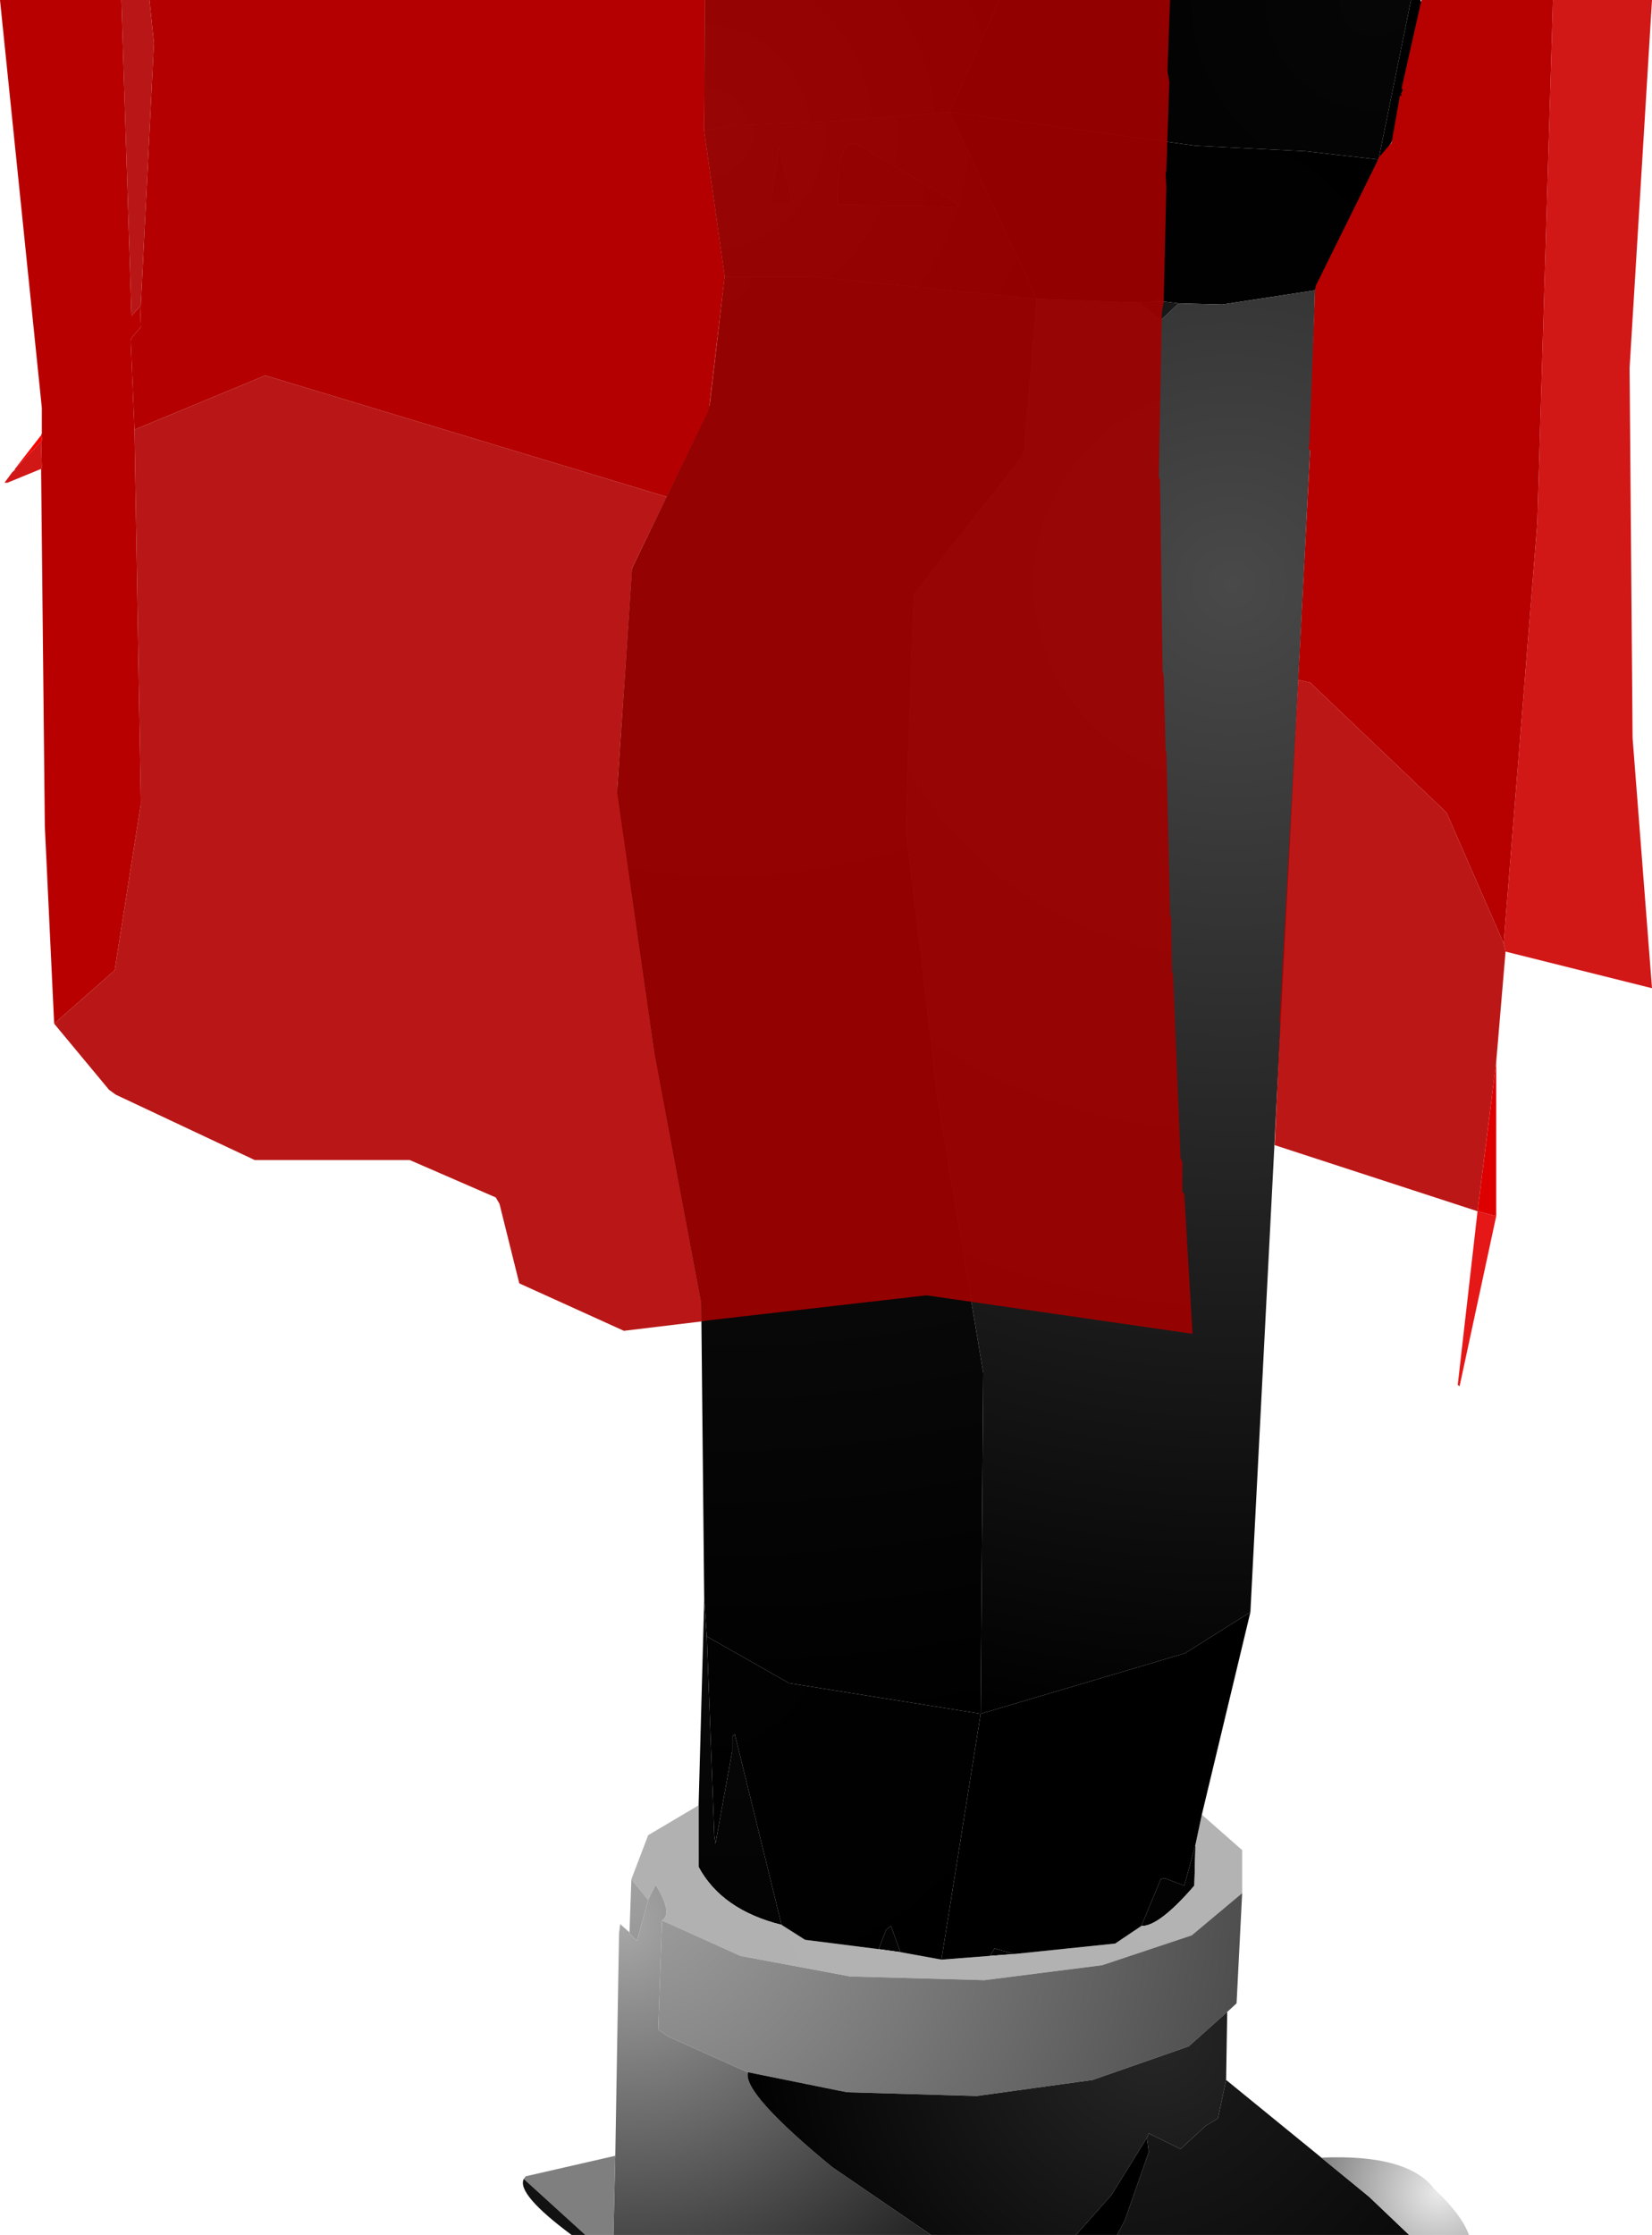 <?xml version="1.0" encoding="UTF-8" standalone="no"?>
<svg xmlns:xlink="http://www.w3.org/1999/xlink" height="299.1px" width="221.1px" xmlns="http://www.w3.org/2000/svg">
  <g transform="matrix(1.0, 0.0, 0.0, 1.0, 320.0, 300.0)">
    <path d="M-135.5 -278.65 L-145.15 -279.75 -160.0 -280.5 -192.9 -285.0 -186.25 -300.0 -131.15 -300.0 -135.5 -278.65" fill="url(#gradient0)" fill-rule="evenodd" stroke="none"/>
    <path d="M-135.5 -278.65 L-131.15 -300.0 -129.9 -300.0 -129.75 -299.65 -133.5 -282.0 Q-133.15 -281.4 -135.5 -278.65" fill="url(#gradient1)" fill-rule="evenodd" stroke="none"/>
    <path d="M-186.25 -300.0 L-192.9 -285.0 -208.65 -283.75 -221.5 -283.25 -225.75 -282.5 -225.65 -300.0 -186.25 -300.0" fill="url(#gradient2)" fill-rule="evenodd" stroke="none"/>
    <path d="M-192.9 -285.0 L-181.25 -260.0 -211.65 -263.0 -223.0 -263.0 -225.75 -282.5 -221.5 -283.25 -208.65 -283.75 -192.9 -285.0 M-191.5 -272.4 L-192.65 -273.25 -205.4 -280.75 -206.25 -280.75 Q-207.9 -280.25 -207.9 -272.65 L-205.15 -272.65 -203.9 -272.5 -194.15 -272.4 -193.0 -272.25 -191.5 -272.4 M-216.9 -272.75 L-213.9 -272.75 -215.75 -280.25 -216.9 -272.75" fill="url(#gradient3)" fill-rule="evenodd" stroke="none"/>
    <path d="M-144.0 -261.15 L-156.4 -259.25 -162.25 -259.4 -164.25 -259.65 -165.15 -259.9 -165.5 -259.65 -167.65 -259.5 -181.25 -260.0 -192.9 -285.0 -160.0 -280.5 -145.15 -279.75 -135.5 -278.65 -144.0 -261.15" fill="url(#gradient4)" fill-rule="evenodd" stroke="none"/>
    <path d="M-162.25 -259.4 L-156.4 -259.25 -144.0 -261.15 -144.65 -239.75 -152.65 -84.25 -161.4 -78.75 -188.75 -70.65 -188.4 -116.25 -194.4 -152.15 -198.75 -189.0 -197.75 -220.4 -183.0 -239.15 -181.25 -260.0 -167.65 -259.5 -164.65 -257.15 -162.25 -259.4" fill="url(#gradient5)" fill-rule="evenodd" stroke="none"/>
    <path d="M-162.25 -259.4 L-164.65 -257.15 -167.65 -259.5 -165.5 -259.65 -164.25 -259.65 -162.25 -259.4 M-225.75 -85.9 L-225.4 -81.0 -224.4 -54.4 -224.25 -53.25 -222.0 -65.65 -222.0 -67.65 -221.65 -67.9 -215.4 -42.4 Q-223.4 -44.4 -226.5 -50.15 L-226.5 -58.4 -225.75 -85.9 M-187.5 -38.25 L-186.9 -39.25 -184.25 -38.5 -187.5 -38.25 M-167.25 -42.25 L-164.65 -48.5 -164.15 -48.65 -161.5 -47.65 -160.0 -53.15 -160.15 -47.65 Q-164.9 -42.15 -167.25 -42.25 M-202.4 -39.15 L-201.4 -41.75 -200.75 -42.25 -199.5 -38.75 -202.4 -39.15" fill="url(#gradient6)" fill-rule="evenodd" stroke="none"/>
    <path d="M-165.5 -259.65 L-165.15 -259.9 -164.25 -259.65 -165.5 -259.65" fill="url(#gradient7)" fill-rule="evenodd" stroke="none"/>
    <path d="M-191.5 -272.4 L-193.0 -272.25 -194.15 -272.4 -203.9 -272.5 -205.15 -272.65 -207.9 -272.65 Q-207.9 -280.25 -206.25 -280.75 L-205.4 -280.75 -192.65 -273.25 -191.5 -272.4 M-216.9 -272.75 L-215.75 -280.25 -213.9 -272.75 -216.9 -272.75" fill="url(#gradient8)" fill-rule="evenodd" stroke="none"/>
    <path d="M-181.25 -260.0 L-183.0 -239.15 -197.75 -220.4 -198.75 -189.0 -194.4 -152.15 -188.4 -116.25 -188.75 -70.65 -214.4 -74.75 -225.4 -81.0 -225.75 -85.9 -226.15 -125.65 -232.4 -159.0 -237.4 -193.9 -235.4 -223.9 -225.4 -244.65 -224.9 -246.15 -223.0 -263.0 -211.65 -263.0 -181.25 -260.0" fill="url(#gradient9)" fill-rule="evenodd" stroke="none"/>
    <path d="M-194.0 -37.75 L-187.5 -38.25 -184.25 -38.5 -170.75 -39.9 -167.25 -42.25 Q-164.9 -42.15 -160.15 -47.65 L-160.0 -53.15 -159.15 -57.15 -153.75 -52.4 -153.75 -46.65 -160.5 -41.0 -172.5 -37.0 -188.25 -35.0 -206.25 -35.5 -220.9 -38.25 -231.4 -43.0 Q-229.9 -43.9 -232.25 -47.75 L-233.25 -45.75 -235.5 -48.5 -233.25 -54.4 -226.5 -58.4 -226.5 -50.15 Q-223.4 -44.4 -215.4 -42.4 L-212.25 -40.4 -202.4 -39.15 -199.5 -38.75 -194.0 -37.75" fill="url(#gradient10)" fill-rule="evenodd" stroke="none"/>
    <path d="M-235.75 -41.4 L-235.5 -48.5 -233.25 -45.75 -234.75 -40.25 -235.75 -41.25 -235.75 -41.4 M-153.75 -46.65 L-154.5 -31.9 -155.75 -30.75 -160.9 -26.15 -173.75 -21.65 -189.25 -19.5 -206.65 -20.0 -219.75 -22.65 -219.9 -22.65 -230.65 -27.5 -231.9 -28.4 -231.4 -43.0 -220.9 -38.25 -206.25 -35.5 -188.25 -35.0 -172.5 -37.0 -160.5 -41.0 -153.75 -46.65" fill="url(#gradient11)" fill-rule="evenodd" stroke="none"/>
    <path d="M-237.65 -11.5 L-237.15 -41.25 -237.0 -42.5 -235.75 -41.4 -235.75 -41.25 -234.75 -40.25 -233.25 -45.75 -232.25 -47.75 Q-229.9 -43.9 -231.4 -43.0 L-231.9 -28.4 -230.65 -27.5 -219.9 -22.65 Q-220.65 -19.9 -208.65 -10.0 L-195.4 -0.9 -237.9 -0.9 -237.65 -11.5" fill="url(#gradient12)" fill-rule="evenodd" stroke="none"/>
    <path d="M-249.9 -8.4 L-249.65 -8.75 -237.65 -11.5 -237.9 -0.9 -241.65 -0.9 -249.9 -8.4" fill="url(#gradient13)" fill-rule="evenodd" stroke="none"/>
    <path d="M-241.65 -0.9 L-243.5 -0.9 Q-250.9 -6.4 -249.9 -8.4 L-241.65 -0.9" fill="url(#gradient14)" fill-rule="evenodd" stroke="none"/>
    <path d="M-188.75 -70.65 L-161.4 -78.75 -152.65 -84.25 -159.15 -57.15 -160.0 -53.15 -161.5 -47.65 -164.15 -48.65 -164.65 -48.5 -167.25 -42.25 -170.75 -39.9 -184.25 -38.5 -186.9 -39.25 -187.5 -38.25 -194.0 -37.75 -188.75 -70.65" fill="url(#gradient15)" fill-rule="evenodd" stroke="none"/>
    <path d="M-225.4 -81.0 L-214.4 -74.75 -188.75 -70.65 -194.0 -37.75 -199.5 -38.75 -200.75 -42.25 -201.4 -41.75 -202.4 -39.15 -212.25 -40.4 -215.4 -42.4 -221.65 -67.9 -222.0 -67.65 -222.0 -65.65 -224.25 -53.25 -224.4 -54.4 -225.4 -81.0" fill="url(#gradient16)" fill-rule="evenodd" stroke="none"/>
    <path d="M-155.9 -21.65 L-157.0 -16.5 -158.65 -15.5 -162.0 -12.4 -166.25 -14.5 -166.5 -13.9 -171.25 -6.25 -176.0 -0.9 -195.4 -0.9 -208.65 -10.0 Q-220.65 -19.9 -219.9 -22.65 L-219.75 -22.65 -206.65 -20.0 -189.25 -19.5 -173.75 -21.65 -160.9 -26.15 -155.75 -30.75 -155.9 -21.65" fill="url(#gradient17)" fill-rule="evenodd" stroke="none"/>
    <path d="M-143.15 -11.25 L-136.75 -6.0 -131.4 -0.9 -170.5 -0.9 -169.5 -2.75 -166.25 -12.0 -166.5 -13.9 -166.25 -14.5 -162.0 -12.4 -158.65 -15.5 -157.0 -16.5 -155.9 -21.65 -143.15 -11.25" fill="url(#gradient18)" fill-rule="evenodd" stroke="none"/>
    <path d="M-131.4 -0.9 L-136.75 -6.0 -143.15 -11.25 Q-131.5 -11.75 -128.0 -7.0 -124.4 -3.65 -123.4 -0.9 L-131.4 -0.9" fill="url(#gradient19)" fill-rule="evenodd" stroke="none"/>
    <path d="M-166.5 -13.9 L-166.25 -12.0 -169.5 -2.75 -170.5 -0.9 -176.0 -0.9 -171.25 -6.25 -166.5 -13.9" fill="url(#gradient20)" fill-rule="evenodd" stroke="none"/>
    <path d="M-226.15 -123.15 L-236.5 -121.9 -250.5 -128.25 -253.15 -138.9 -253.65 -139.75 -265.15 -144.75 -285.9 -144.75 -304.5 -153.5 -305.4 -154.15 -312.75 -163.0 -304.65 -170.15 -301.15 -192.4 -302.0 -242.5 -284.5 -249.75 -230.75 -233.5 -235.4 -224.0 -235.4 -223.65 -237.4 -194.25 -237.4 -194.0 -237.25 -193.75 -232.4 -159.25 -232.25 -158.75 -226.15 -125.75 -226.15 -123.15 M-303.75 -300.0 L-300.0 -300.0 -299.4 -294.25 -301.15 -259.25 -301.25 -259.0 -302.4 -257.75 -303.75 -300.0" fill="#b20000" fill-opacity="0.91" fill-rule="evenodd" stroke="none"/>
    <path d="M-300.0 -300.0 L-225.65 -300.0 -225.75 -282.5 -223.0 -263.0 -225.15 -245.0 -225.25 -244.75 -230.75 -233.5 -284.5 -249.75 -302.0 -242.5 -302.5 -254.4 -302.4 -254.75 -301.15 -256.25 -301.25 -259.0 -301.15 -259.25 -299.4 -294.25 -300.0 -300.0" fill="#b40000" fill-rule="evenodd" stroke="none"/>
    <path d="M-312.75 -163.0 L-314.0 -189.4 -314.5 -237.25 -314.4 -237.4 -314.5 -240.9 -314.4 -241.0 -314.4 -241.5 -314.5 -241.75 -314.4 -242.0 -314.4 -245.4 -320.0 -300.0 -303.75 -300.0 -302.4 -257.75 -301.25 -259.0 -301.15 -256.25 -302.4 -254.75 -302.5 -254.4 -302.0 -242.5 -301.15 -192.4 -304.65 -170.15 -312.75 -163.0" fill="#b80000" fill-rule="evenodd" stroke="none"/>
    <path d="M-318.0 -237.25 L-314.5 -241.75 -314.4 -241.5 -314.4 -241.0 -314.5 -240.9 -318.0 -237.25" fill="#fa0000" fill-rule="evenodd" stroke="none"/>
    <path d="M-112.15 -300.0 L-98.9 -300.0 -101.9 -250.75 -101.5 -201.25 -98.9 -167.75 -118.5 -172.65 -118.75 -173.75 -114.25 -230.0 -112.15 -300.0 M-314.5 -237.25 L-319.0 -235.4 -319.4 -235.4 -318.4 -236.75 -318.0 -237.15 -318.0 -237.25 -314.5 -240.9 -314.4 -237.4 -314.5 -237.25" fill="#cd0000" fill-opacity="0.91" fill-rule="evenodd" stroke="none"/>
    <path d="M-225.65 -300.0 L-163.4 -300.0 -163.75 -290.5 -163.5 -289.0 -163.9 -277.15 -164.0 -276.75 -163.9 -275.0 -164.25 -259.65 -164.5 -258.15 -164.9 -236.25 -164.75 -235.75 -164.4 -210.25 -164.25 -209.5 -164.0 -199.65 -163.9 -199.4 -163.4 -177.65 -163.25 -177.15 -163.15 -169.9 -163.0 -169.65 -162.0 -145.0 -161.75 -144.5 -161.75 -140.5 -161.5 -140.25 -160.4 -121.5 -196.0 -126.65 -225.65 -123.25 -226.15 -123.15 -226.15 -125.75 -232.25 -158.75 -232.4 -159.25 -237.25 -193.75 -237.4 -194.0 -237.4 -194.25 -235.4 -223.65 -235.4 -224.0 -230.75 -233.5 -225.25 -244.75 -225.15 -245.0 -223.0 -263.0 -225.75 -282.5 -225.65 -300.0" fill="#a10000" fill-opacity="0.91" fill-rule="evenodd" stroke="none"/>
    <path d="M-146.25 -209.0 L-144.65 -239.75 -144.9 -239.9 -144.75 -240.65 -144.0 -261.15 -143.9 -261.75 -135.5 -278.75 -135.4 -279.0 -133.75 -280.9 -132.65 -287.15 -132.4 -287.25 -132.5 -287.5 -132.25 -287.9 -132.4 -288.25 -129.75 -300.0 -112.15 -300.0 -114.25 -230.0 -118.75 -173.75 -126.4 -191.25 -144.65 -208.65 -146.25 -209.0" fill="#b70000" fill-rule="evenodd" stroke="none"/>
    <path d="M-118.5 -172.65 L-119.75 -157.9 -122.25 -137.9 -149.4 -146.75 -148.65 -163.15 -148.75 -163.25 -146.25 -209.0 -144.65 -208.65 -126.4 -191.25 -118.75 -173.75 -118.5 -172.65" fill="#b50000" fill-opacity="0.91" fill-rule="evenodd" stroke="none"/>
    <path d="M-119.75 -157.9 L-119.75 -137.25 -122.25 -137.9 -119.75 -157.9" fill="#de0000" fill-rule="evenodd" stroke="none"/>
    <path d="M-119.75 -137.25 L-124.65 -114.5 -124.9 -114.65 -122.25 -137.9 -119.75 -137.25" fill="#e30000" fill-opacity="0.91" fill-rule="evenodd" stroke="none"/>
  </g>
  <defs>
    <radialGradient cx="0" cy="0" gradientTransform="matrix(0.072, 0.0, 0.0, 0.072, -135.95, -300.0)" gradientUnits="userSpaceOnUse" id="gradient0" r="819.2" spreadMethod="pad">
      <stop offset="0.0" stop-color="#060606"/>
      <stop offset="1.0" stop-color="#000000"/>
    </radialGradient>
    <radialGradient cx="0" cy="0" gradientTransform="matrix(0.026, 0.0, 0.0, 0.026, -131.15, -300.0)" gradientUnits="userSpaceOnUse" id="gradient1" r="819.2" spreadMethod="pad">
      <stop offset="0.0" stop-color="#000000"/>
      <stop offset="1.0" stop-color="#000000"/>
    </radialGradient>
    <radialGradient cx="0" cy="0" gradientTransform="matrix(0.053, 0.0, 0.0, 0.053, -225.7, -282.6)" gradientUnits="userSpaceOnUse" id="gradient2" r="819.2" spreadMethod="pad">
      <stop offset="0.0" stop-color="#393939"/>
      <stop offset="1.0" stop-color="#000000"/>
    </radialGradient>
    <radialGradient cx="0" cy="0" gradientTransform="matrix(0.061, 0.0, 0.0, 0.061, -225.7, -282.6)" gradientUnits="userSpaceOnUse" id="gradient3" r="819.2" spreadMethod="pad">
      <stop offset="0.0" stop-color="#393939"/>
      <stop offset="1.0" stop-color="#000000"/>
    </radialGradient>
    <radialGradient cx="0" cy="0" gradientTransform="matrix(0.054, 0.0, 0.0, 0.054, -157.35, -259.3)" gradientUnits="userSpaceOnUse" id="gradient4" r="819.2" spreadMethod="pad">
      <stop offset="0.0" stop-color="#010101"/>
      <stop offset="1.0" stop-color="#000000"/>
    </radialGradient>
    <radialGradient cx="0" cy="0" gradientTransform="matrix(0.189, 0.0, 0.0, 0.189, -155.15, -221.75)" gradientUnits="userSpaceOnUse" id="gradient5" r="819.2" spreadMethod="pad">
      <stop offset="0.0" stop-color="#494949"/>
      <stop offset="1.0" stop-color="#000000"/>
    </radialGradient>
    <radialGradient cx="0" cy="0" gradientTransform="matrix(0.298, 0.0, 0.0, 0.298, -221.65, -261.55)" gradientUnits="userSpaceOnUse" id="gradient6" r="819.2" spreadMethod="pad">
      <stop offset="0.0" stop-color="#202020"/>
      <stop offset="1.0" stop-color="#000000"/>
    </radialGradient>
    <radialGradient cx="0" cy="0" gradientTransform="matrix(0.026, 0.0, 0.0, 0.026, -156.15, -260.25)" gradientUnits="userSpaceOnUse" id="gradient7" r="819.2" spreadMethod="pad">
      <stop offset="0.0" stop-color="#181818"/>
      <stop offset="1.0" stop-color="#040404"/>
    </radialGradient>
    <radialGradient cx="0" cy="0" gradientTransform="matrix(0.055, 0.0, 0.0, 0.055, -220.75, -272.7)" gradientUnits="userSpaceOnUse" id="gradient8" r="819.2" spreadMethod="pad">
      <stop offset="0.0" stop-color="#242424"/>
      <stop offset="1.0" stop-color="#000000"/>
    </radialGradient>
    <radialGradient cx="0" cy="0" gradientTransform="matrix(0.239, 0.0, 0.0, 0.239, -223.0, -263.15)" gradientUnits="userSpaceOnUse" id="gradient9" r="819.2" spreadMethod="pad">
      <stop offset="0.0" stop-color="#1c1c1c"/>
      <stop offset="1.0" stop-color="#000000"/>
    </radialGradient>
    <radialGradient cx="0" cy="0" gradientTransform="matrix(0.093, 0.0, 0.0, 0.093, -159.65, -57.55)" gradientUnits="userSpaceOnUse" id="gradient10" r="819.2" spreadMethod="pad">
      <stop offset="0.0" stop-color="#b3b3b3"/>
      <stop offset="1.0" stop-color="#b1b1b1"/>
    </radialGradient>
    <radialGradient cx="0" cy="0" gradientTransform="matrix(0.101, 0.0, 0.0, 0.101, -235.4, -48.8)" gradientUnits="userSpaceOnUse" id="gradient11" r="819.2" spreadMethod="pad">
      <stop offset="0.0" stop-color="#a1a1a1"/>
      <stop offset="1.0" stop-color="#4e4e4e"/>
    </radialGradient>
    <radialGradient cx="0" cy="0" gradientTransform="matrix(0.072, 0.0, 0.0, 0.072, -237.0, -42.8)" gradientUnits="userSpaceOnUse" id="gradient12" r="819.2" spreadMethod="pad">
      <stop offset="0.0" stop-color="#a8a8a8"/>
      <stop offset="1.0" stop-color="#222222"/>
    </radialGradient>
    <radialGradient cx="0" cy="0" gradientTransform="matrix(0.021, 0.0, 0.0, 0.021, -249.85, -8.7)" gradientUnits="userSpaceOnUse" id="gradient13" r="819.2" spreadMethod="pad">
      <stop offset="0.0" stop-color="#7f7f7f"/>
      <stop offset="1.0" stop-color="#7f7f7f"/>
    </radialGradient>
    <radialGradient cx="0" cy="0" gradientTransform="matrix(0.012, 0.0, 0.0, 0.012, -249.55, -6.7)" gradientUnits="userSpaceOnUse" id="gradient14" r="819.2" spreadMethod="pad">
      <stop offset="0.0" stop-color="#121212"/>
      <stop offset="1.0" stop-color="#121212"/>
    </radialGradient>
    <radialGradient cx="0" cy="0" gradientTransform="matrix(0.086, 0.0, 0.0, 0.086, -195.5, -28.1)" gradientUnits="userSpaceOnUse" id="gradient15" r="819.2" spreadMethod="pad">
      <stop offset="0.0" stop-color="#000000"/>
      <stop offset="1.0" stop-color="#000000"/>
    </radialGradient>
    <radialGradient cx="0" cy="0" gradientTransform="matrix(0.074, 0.0, 0.0, 0.074, -225.45, -81.25)" gradientUnits="userSpaceOnUse" id="gradient16" r="819.2" spreadMethod="pad">
      <stop offset="0.0" stop-color="#020202"/>
      <stop offset="1.0" stop-color="#000000"/>
    </radialGradient>
    <radialGradient cx="0" cy="0" gradientTransform="matrix(0.069, 0.0, 0.0, 0.069, -165.7, -27.5)" gradientUnits="userSpaceOnUse" id="gradient17" r="819.2" spreadMethod="pad">
      <stop offset="0.0" stop-color="#272727"/>
      <stop offset="1.0" stop-color="#000000"/>
    </radialGradient>
    <radialGradient cx="0" cy="0" gradientTransform="matrix(0.062, 0.0, 0.0, 0.062, -170.65, -32.7)" gradientUnits="userSpaceOnUse" id="gradient18" r="819.2" spreadMethod="pad">
      <stop offset="0.0" stop-color="#1f1f1f"/>
      <stop offset="1.0" stop-color="#0a0a0a"/>
    </radialGradient>
    <radialGradient cx="0" cy="0" gradientTransform="matrix(0.022, 0.0, 0.0, 0.022, -127.5, -6.55)" gradientUnits="userSpaceOnUse" id="gradient19" r="819.2" spreadMethod="pad">
      <stop offset="0.0" stop-color="#eaeaea"/>
      <stop offset="1.0" stop-color="#767676"/>
    </radialGradient>
    <radialGradient cx="0" cy="0" gradientTransform="matrix(0.032, 0.0, 0.0, 0.032, -191.35, -16.8)" gradientUnits="userSpaceOnUse" id="gradient20" r="819.2" spreadMethod="pad">
      <stop offset="0.0" stop-color="#000000"/>
      <stop offset="1.0" stop-color="#000000"/>
    </radialGradient>
  </defs>
</svg>
